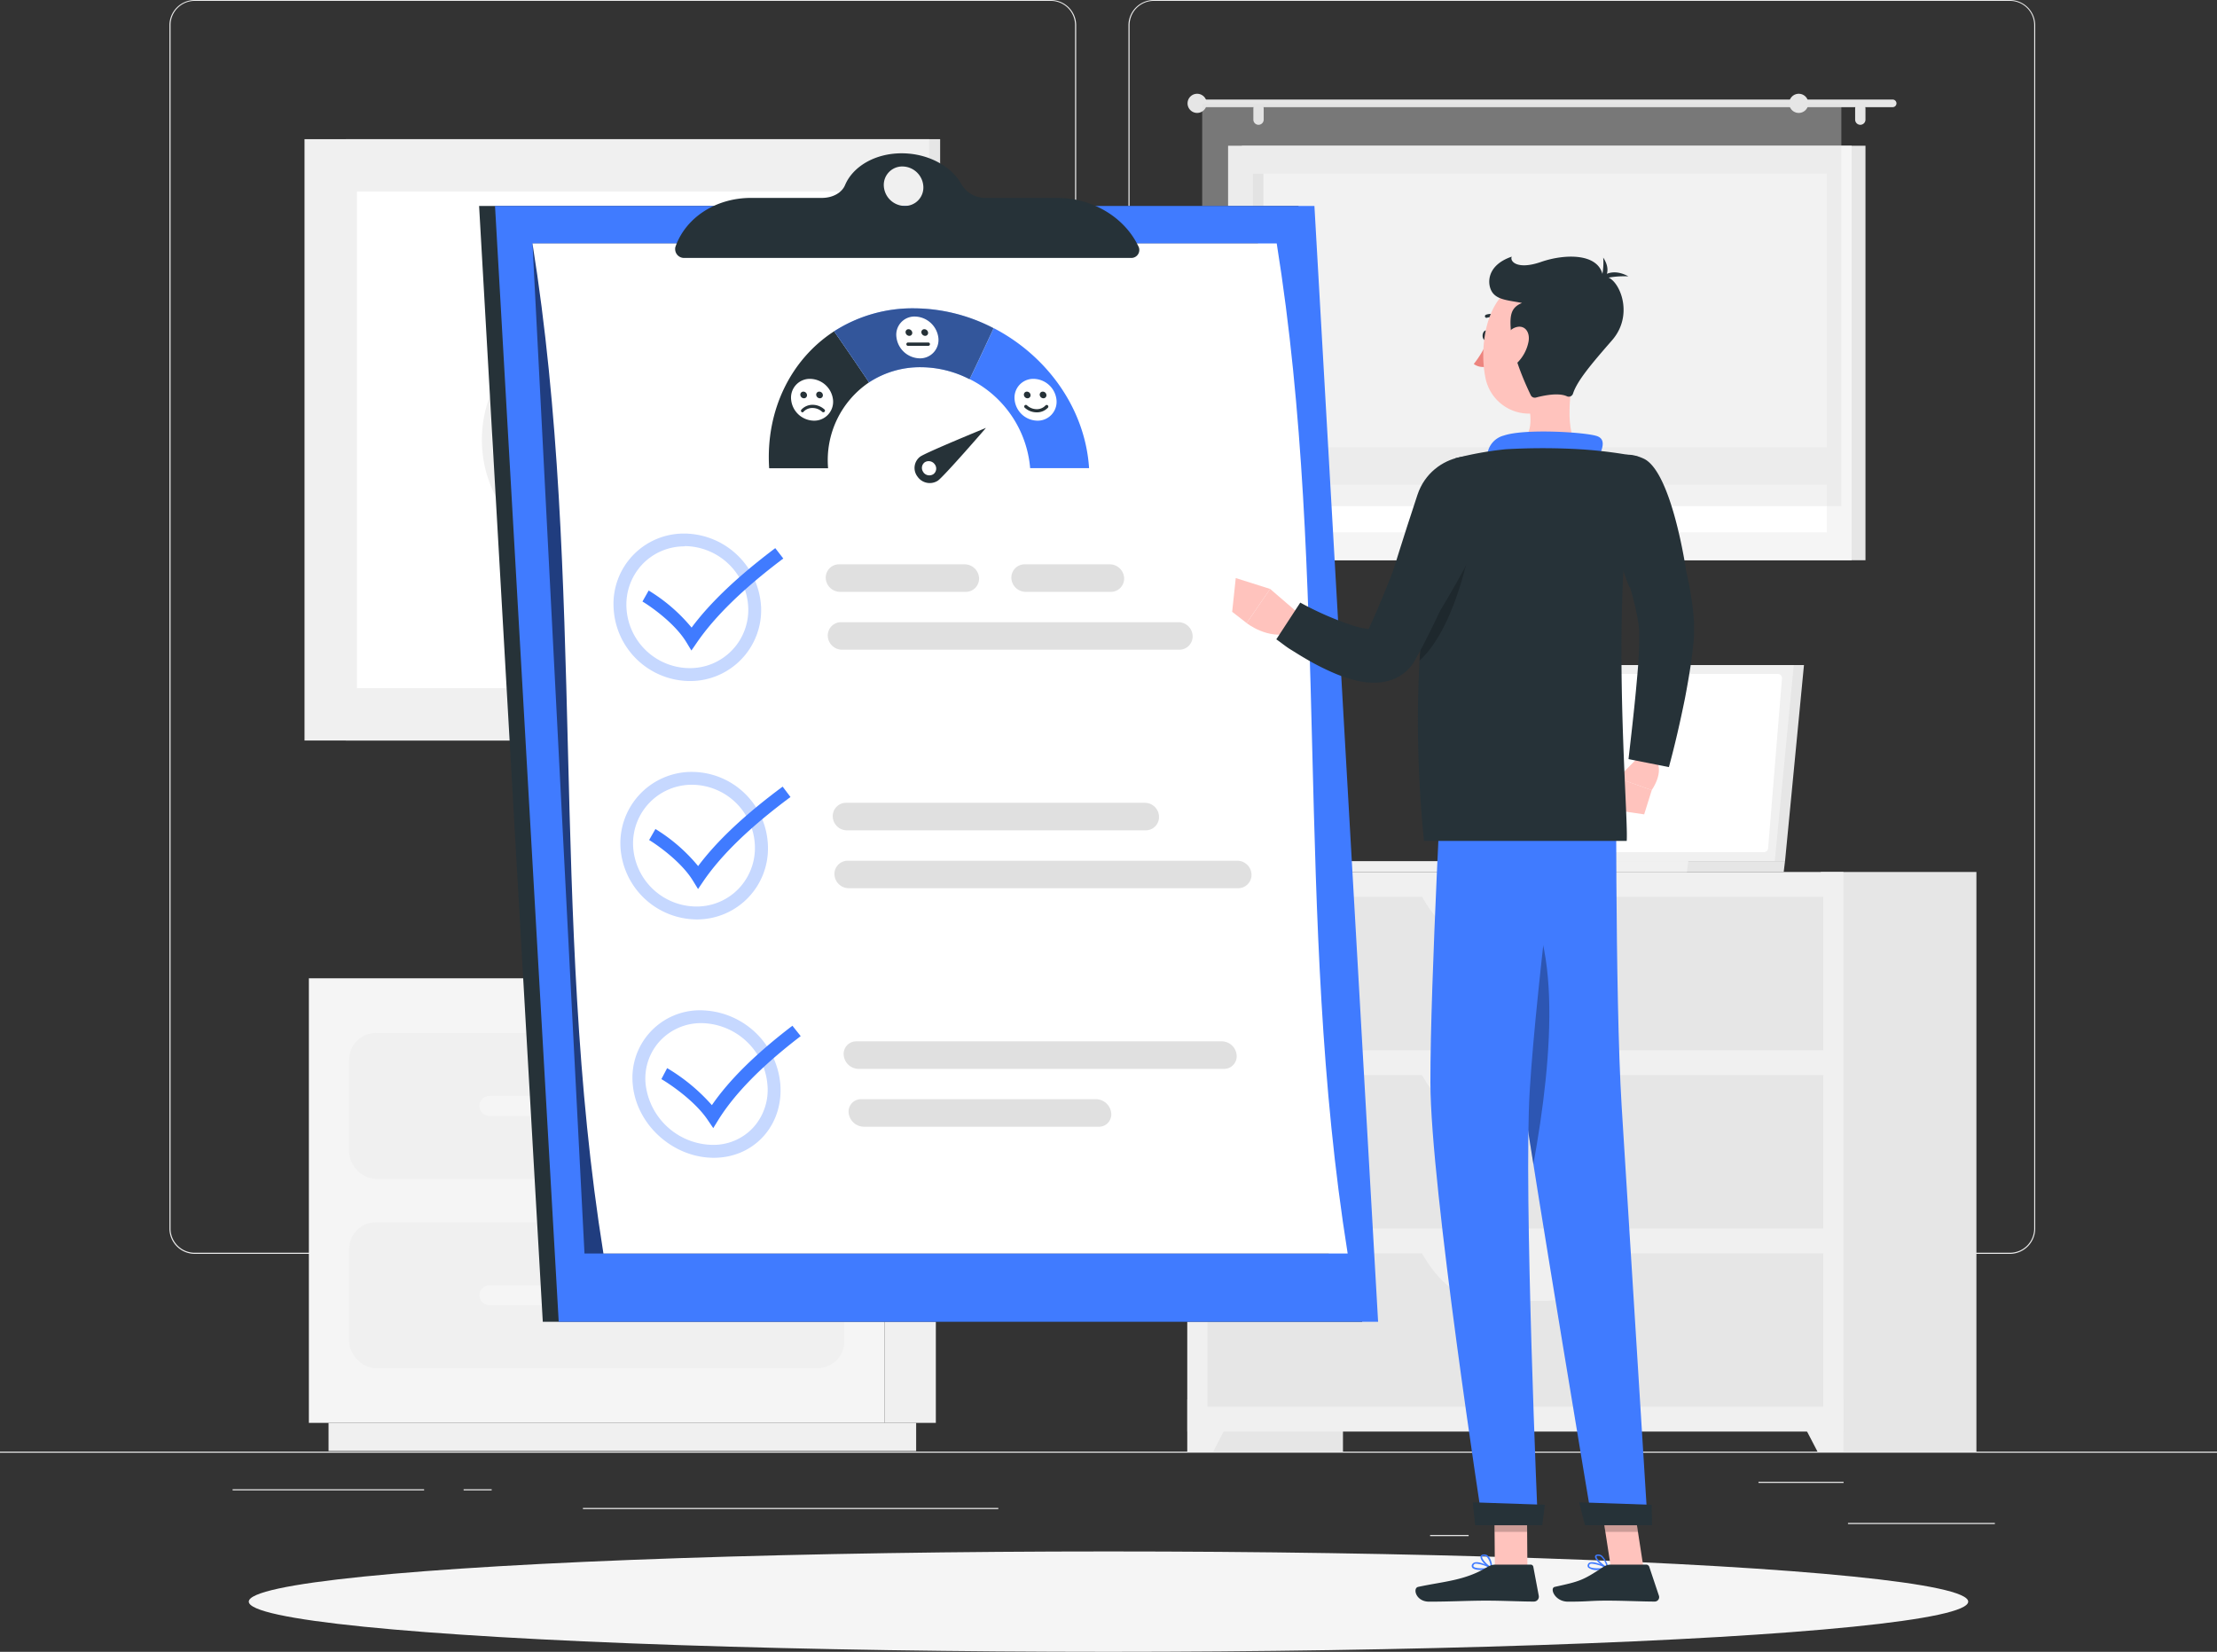 <svg xmlns="http://www.w3.org/2000/svg" width="595.243" height="443.528" viewBox="0 0 595.243 443.528">
  <rect x="0" y="0" width="595.243" height="443.528" fill="#333333" stroke="none"/>
  <g id="Customer_Survey-rafiki" data-name="Customer Survey-rafiki" transform="translate(0 -55)">
    <g id="freepik--background-complete--inject-1" transform="translate(0 55)">
      <rect id="Retângulo_4303" data-name="Retângulo 4303" width="595.243" height="0.298" transform="translate(0 389.765)" fill="#ebebeb"/>
      <rect id="Retângulo_4304" data-name="Retângulo 4304" width="39.429" height="0.298" transform="translate(496.171 408.92)" fill="#ebebeb"/>
      <rect id="Retângulo_4305" data-name="Retângulo 4305" width="10.345" height="0.298" transform="translate(383.968 412.158)" fill="#ebebeb"/>
      <rect id="Retângulo_4306" data-name="Retângulo 4306" width="22.845" height="0.298" transform="translate(472.135 397.873)" fill="#ebebeb"/>
      <rect id="Retângulo_4307" data-name="Retângulo 4307" width="51.417" height="0.298" transform="translate(62.453 399.873)" fill="#ebebeb"/>
      <rect id="Retângulo_4308" data-name="Retângulo 4308" width="7.536" height="0.298" transform="translate(124.477 399.873)" fill="#ebebeb"/>
      <rect id="Retângulo_4309" data-name="Retângulo 4309" width="111.525" height="0.298" transform="translate(156.513 404.896)" fill="#ebebeb"/>
      <path id="Caminho_3776" data-name="Caminho 3776" d="M274.867,391.67H45a6.8,6.8,0,0,1-6.786-6.8V61.738A6.8,6.8,0,0,1,45,55H274.867a6.8,6.8,0,0,1,6.8,6.8V384.872A6.8,6.8,0,0,1,274.867,391.67ZM45,55.238a6.5,6.5,0,0,0-6.488,6.5V384.872a6.5,6.5,0,0,0,6.488,6.5H274.867a6.512,6.512,0,0,0,6.5-6.5V61.738a6.512,6.512,0,0,0-6.5-6.5Z" transform="translate(7.278 -55)" fill="#ebebeb"/>
      <path id="Caminho_3777" data-name="Caminho 3777" d="M491.181,391.67H261.3a6.81,6.81,0,0,1-6.8-6.8V61.738A6.81,6.81,0,0,1,261.3,55H491.181a6.8,6.8,0,0,1,6.774,6.738V384.872A6.8,6.8,0,0,1,491.181,391.67ZM261.3,55.238a6.512,6.512,0,0,0-6.5,6.5V384.872a6.512,6.512,0,0,0,6.5,6.5H491.181a6.512,6.512,0,0,0,6.5-6.5V61.738a6.512,6.512,0,0,0-6.5-6.5Z" transform="translate(48.479 -55)" fill="#ebebeb"/>
      <rect id="Retângulo_4310" data-name="Retângulo 4310" width="41.786" height="155.632" transform="translate(360.575 389.765) rotate(180)" fill="#e6e6e6"/>
      <path id="Caminho_3778" data-name="Caminho 3778" d="M274.732,384.642H267.78V370.63h14.25Z" transform="translate(51.009 5.123)" fill="#f0f0f0"/>
      <rect id="Retângulo_4311" data-name="Retângulo 4311" width="41.786" height="155.632" transform="translate(530.648 389.765) rotate(180)" fill="#e6e6e6"/>
      <rect id="Retângulo_4312" data-name="Retângulo 4312" width="176.144" height="150.251" transform="translate(494.933 384.384) rotate(180)" fill="#f0f0f0"/>
      <rect id="Retângulo_4313" data-name="Retângulo 4313" width="165.347" height="41.203" transform="translate(489.54 281.991) rotate(180)" fill="#e6e6e6"/>
      <path id="Caminho_3779" data-name="Caminho 3779" d="M338.071,270.25H353.69c6.786,0,13.274-5.083,17.941-14.06h-51.5C324.8,265.19,331.285,270.25,338.071,270.25Z" transform="translate(60.98 -16.676)" fill="#f0f0f0"/>
      <path id="Caminho_3780" data-name="Caminho 3780" d="M411.068,384.642h6.953V370.63H403.77Z" transform="translate(76.913 5.123)" fill="#f0f0f0"/>
      <rect id="Retângulo_4314" data-name="Retângulo 4314" width="165.347" height="41.203" transform="translate(489.54 329.86) rotate(180)" fill="#e6e6e6"/>
      <path id="Caminho_3781" data-name="Caminho 3781" d="M338.071,310.47H353.69c6.786,0,13.274-5.083,17.941-14.06h-51.5C324.8,305.446,331.285,310.47,338.071,310.47Z" transform="translate(60.98 -9.015)" fill="#f0f0f0"/>
      <rect id="Retângulo_4315" data-name="Retângulo 4315" width="165.347" height="41.203" transform="translate(489.54 377.73) rotate(180)" fill="#e6e6e6"/>
      <path id="Caminho_3782" data-name="Caminho 3782" d="M338.071,350.68H353.69c6.786,0,13.274-5.083,17.941-14.06h-51.5C324.8,345.6,331.285,350.68,338.071,350.68Z" transform="translate(60.98 -1.355)" fill="#f0f0f0"/>
      <rect id="Retângulo_4316" data-name="Retângulo 4316" width="159.573" height="161.466" transform="translate(252.419 198.835) rotate(180)" fill="#e6e6e6"/>
      <rect id="Retângulo_4317" data-name="Retângulo 4317" width="167.716" height="161.466" transform="translate(249.478 198.835) rotate(180)" fill="#f0f0f0"/>
      <rect id="Retângulo_4318" data-name="Retângulo 4318" width="133.37" height="139.608" transform="translate(235.443 51.417) rotate(90)" fill="#fff"/>
      <path id="Caminho_3783" data-name="Caminho 3783" d="M143.966,113.063,118.347,138.73a33.107,33.107,0,0,0,0,46.762l25.619,25.631a1.345,1.345,0,0,0,1.9,0L171.5,185.492a33.107,33.107,0,0,0,0-46.762l-25.619-25.667a1.369,1.369,0,0,0-1.917,0Zm-23.714,70.477a30.4,30.4,0,0,1,0-42.941Zm49.346,0V140.646a30.405,30.405,0,0,1,0,42.941Z" transform="translate(20.702 -44.014)" fill="#f0f0f0"/>
      <path id="Caminho_3784" data-name="Caminho 3784" d="M421.929,205H332.773l-5.083,52.643h89.156Z" transform="translate(62.421 -26.427)" fill="#e6e6e6"/>
      <path id="Caminho_3785" data-name="Caminho 3785" d="M416.9,249.22l-.357,2.917H327.38l.369-2.917Z" transform="translate(62.362 -18.004)" fill="#e6e6e6"/>
      <path id="Caminho_3786" data-name="Caminho 3786" d="M419.631,205H330.475l-5.1,52.643h89.155Z" transform="translate(61.98 -26.427)" fill="#f0f0f0"/>
      <path id="Caminho_3787" data-name="Caminho 3787" d="M412.239,253.834l3.726-45.643a1.119,1.119,0,0,0-1.107-1.19H332.893a1.119,1.119,0,0,0-1.119,1.024L328,253.655a1.119,1.119,0,0,0,1.119,1.19h81.965A1.107,1.107,0,0,0,412.239,253.834Z" transform="translate(62.479 -26.046)" fill="#fff"/>
      <path id="Caminho_3788" data-name="Caminho 3788" d="M396.527,249.22l-.357,2.917H297.99l.357-2.917Z" transform="translate(56.763 -18.004)" fill="#f0f0f0"/>
      <rect id="Retângulo_4319" data-name="Retângulo 4319" width="167.418" height="111.299" transform="translate(500.862 150.43) rotate(180)" fill="#e6e6e6"/>
      <rect id="Retângulo_4320" data-name="Retângulo 4320" width="167.418" height="111.299" transform="translate(497.147 150.43) rotate(180)" fill="#f5f5f5"/>
      <rect id="Retângulo_4321" data-name="Retângulo 4321" width="96.287" height="154.061" transform="translate(490.469 46.643) rotate(90)" fill="#fff"/>
      <rect id="Retângulo_4322" data-name="Retângulo 4322" width="96.287" height="2.81" transform="translate(339.205 46.631) rotate(90)" fill="#e6e6e6"/>
      <rect id="Retângulo_4323" data-name="Retângulo 4323" width="161.894" height="10.072" transform="translate(494.385 130.156) rotate(180)" fill="#f5f5f5"/>
      <path id="Caminho_3789" data-name="Caminho 3789" d="M271.016,77.45H456.732a1.036,1.036,0,0,1,1.024,1.024h0a1.024,1.024,0,0,1-1.024,1.024H271.016a1.024,1.024,0,0,1-1.036-1.024h0A1.036,1.036,0,0,1,271.016,77.45Z" transform="translate(51.428 -50.724)" fill="#e6e6e6"/>
      <path id="Caminho_3790" data-name="Caminho 3790" d="M267.83,78.721a2.572,2.572,0,1,0,.757-1.822A2.572,2.572,0,0,0,267.83,78.721Z" transform="translate(51.018 -50.971)" fill="#e6e6e6"/>
      <path id="Caminho_3791" data-name="Caminho 3791" d="M419.771,84.068h0a1.393,1.393,0,0,0,1.393-1.369V79.723a1.393,1.393,0,0,0-1.393-1.393h0a1.381,1.381,0,0,0-1.381,1.393V82.7a1.393,1.393,0,0,0,1.381,1.369Z" transform="translate(79.698 -50.556)" fill="#e6e6e6"/>
      <path id="Caminho_3792" data-name="Caminho 3792" d="M284.1,84.068h0a1.4,1.4,0,0,0,1.345-1.369V79.723a1.393,1.393,0,0,0-1.393-1.393h0a1.381,1.381,0,0,0-1.381,1.393V82.7a1.393,1.393,0,0,0,1.429,1.369Z" transform="translate(53.845 -50.556)" fill="#e6e6e6"/>
      <rect id="Retângulo_4324" data-name="Retângulo 4324" width="171.609" height="108.132" transform="translate(494.385 135.882) rotate(180)" fill="#e0e0e0" opacity="0.4"/>
      <path id="Caminho_3793" data-name="Caminho 3793" d="M403.51,78.721a2.571,2.571,0,1,0,2.572-2.571A2.571,2.571,0,0,0,403.51,78.721Z" transform="translate(76.863 -50.971)" fill="#e6e6e6"/>
      <rect id="Retângulo_4325" data-name="Retângulo 4325" width="13.762" height="119.37" transform="translate(251.264 382.051) rotate(180)" fill="#f0f0f0"/>
      <rect id="Retângulo_4326" data-name="Retângulo 4326" width="157.763" height="7.56" transform="translate(245.978 389.611) rotate(180)" fill="#f0f0f0"/>
      <rect id="Retângulo_4327" data-name="Retângulo 4327" width="154.573" height="119.37" transform="translate(82.929 262.681)" fill="#f5f5f5"/>
      <rect id="Retângulo_4328" data-name="Retângulo 4328" width="132.93" height="39.143" rx="7.12" transform="translate(93.751 277.371)" fill="#f0f0f0"/>
      <rect id="Retângulo_4329" data-name="Retângulo 4329" width="132.93" height="39.143" rx="7.12" transform="translate(93.751 328.205)" fill="#f0f0f0"/>
      <path id="Caminho_3794" data-name="Caminho 3794" d="M110.82,307.549h57.6a2.691,2.691,0,0,0,2.691-2.678h0a2.7,2.7,0,0,0-2.691-2.691h-57.6a2.7,2.7,0,0,0-2.691,2.69h0A2.691,2.691,0,0,0,110.82,307.549Z" transform="translate(20.597 -7.916)" fill="#f5f5f5"/>
      <path id="Caminho_3795" data-name="Caminho 3795" d="M110.82,350.249h57.6a2.691,2.691,0,0,0,2.691-2.679h0a2.7,2.7,0,0,0-2.691-2.691h-57.6a2.7,2.7,0,0,0-2.691,2.69h0A2.691,2.691,0,0,0,110.82,350.249Z" transform="translate(20.597 0.218)" fill="#f5f5f5"/>
    </g>
    <g id="freepik--Shadow--inject-1" transform="translate(66.798 471.575)">
      <ellipse id="freepik--path--inject-1" cx="230.823" cy="13.476" rx="230.823" ry="13.476" fill="#f5f5f5"/>
    </g>
    <g id="freepik--Survey--inject-1" transform="translate(128.632 96.167)">
      <path id="Caminho_3796" data-name="Caminho 3796" d="M328.052,101.45h-220l17.1,299.61h219.99Z" transform="translate(-108.05 -87.319)" fill="#263238"/>
      <path id="Caminho_3797" data-name="Caminho 3797" d="M331.642,101.45h-220l17.1,299.61h220Z" transform="translate(-107.366 -87.319)" fill="#407bff"/>
      <path id="Caminho_3798" data-name="Caminho 3798" d="M314.877,109.91H120.09l13.964,271.2H333.9Z" transform="translate(-105.757 -85.707)" opacity="0.5"/>
      <path id="Caminho_3799" data-name="Caminho 3799" d="M120.09,109.91c14.476,90.406,4.548,180.811,19.048,271.2H338.961c-14.476-90.394-4.548-180.8-19.048-271.2Z" transform="translate(-105.757 -85.707)" fill="#fff"/>
      <g id="Grupo_2274" data-name="Grupo 2274" transform="translate(36.085 102.096)" opacity="0.3">
        <path id="Caminho_3800" data-name="Caminho 3800" d="M157.467,178.709a17.226,17.226,0,0,1,17.072,16.464,15.643,15.643,0,0,1-15.786,16.3,17.072,17.072,0,0,1-16.917-16.393,15.75,15.75,0,0,1,4.321-11.536,15.536,15.536,0,0,1,11.31-4.762m-.119-3.44a18.869,18.869,0,0,0-18.964,19.8,20.607,20.607,0,0,0,20.417,19.8,19.048,19.048,0,0,0,19.191-19.8A20.8,20.8,0,0,0,157.348,175.34Z" transform="translate(-138.361 -175.34)" fill="#407bff"/>
      </g>
      <path id="Caminho_3801" data-name="Caminho 3801" d="M257.856,302.92h-63.1a3.322,3.322,0,0,0-3.357,3.691h0a4.179,4.179,0,0,0,4.06,3.7h63.1a3.3,3.3,0,0,0,3.333-3.7h0A4.155,4.155,0,0,0,257.856,302.92Z" transform="translate(-92.176 -48.942)" fill="#e0e0e0"/>
      <path id="Caminho_3802" data-name="Caminho 3802" d="M291.819,289.87H193.7a3.369,3.369,0,0,0-3.417,3.69h0a4.048,4.048,0,0,0,3.976,3.7h98.072a3.369,3.369,0,0,0,3.453-3.667h0A4.036,4.036,0,0,0,291.819,289.87Z" transform="translate(-92.389 -51.428)" fill="#e0e0e0"/>
      <g id="Grupo_2275" data-name="Grupo 2275" transform="translate(37.93 166.096)" opacity="0.3">
        <path id="Caminho_3803" data-name="Caminho 3803" d="M159.184,232.552a16.977,16.977,0,0,1,16.845,16.393,15.786,15.786,0,0,1-4.393,11.536,15.6,15.6,0,0,1-11.357,4.762,17.083,17.083,0,0,1-16.953-16.393,15.762,15.762,0,0,1,15.857-16.3m0-3.452h0a19.155,19.155,0,0,0-19.262,19.8,20.631,20.631,0,0,0,20.5,19.81,19.048,19.048,0,0,0,19.107-19.81A20.488,20.488,0,0,0,159.184,229.1Z" transform="translate(-139.911 -229.1)" fill="#407bff"/>
      </g>
      <path id="Caminho_3804" data-name="Caminho 3804" d="M223.814,189.673h-33.75a3.869,3.869,0,0,1-3.833-3.7h0a3.571,3.571,0,0,1,3.571-3.691H223.54a3.893,3.893,0,0,1,3.857,3.691h0a3.571,3.571,0,0,1-3.583,3.7Z" transform="translate(-93.158 -71.922)" fill="#e0e0e0"/>
      <path id="Caminho_3805" data-name="Caminho 3805" d="M254.793,189.673H231.936a3.881,3.881,0,0,1-3.845-3.7h0a3.572,3.572,0,0,1,3.571-3.691h22.869a3.881,3.881,0,0,1,3.845,3.691h0a3.571,3.571,0,0,1-3.583,3.7Z" transform="translate(-85.184 -71.922)" fill="#e0e0e0"/>
      <path id="Caminho_3806" data-name="Caminho 3806" d="M281.108,202.723h-90.6a3.845,3.845,0,0,1-3.822-3.7h0a3.572,3.572,0,0,1,3.571-3.691h90.584a3.833,3.833,0,0,1,3.81,3.691h0a3.572,3.572,0,0,1-3.548,3.7Z" transform="translate(-93.07 -69.436)" fill="#e0e0e0"/>
      <g id="Grupo_2276" data-name="Grupo 2276" transform="translate(41.17 230.106)" opacity="0.3">
        <path id="Caminho_3807" data-name="Caminho 3807" d="M161.249,286.311a18.048,18.048,0,0,1,17.619,16.4,15.06,15.06,0,0,1-3.7,11.524A14.536,14.536,0,0,1,164.142,319a18.381,18.381,0,0,1-17.976-16.393,14.857,14.857,0,0,1,3.881-11.536,15.071,15.071,0,0,1,11.2-4.762m-.167-3.441a18.1,18.1,0,0,0-18.369,19.8c.917,10.929,10.833,19.8,21.762,19.8s18.762-8.869,17.857-19.8a21.714,21.714,0,0,0-21.238-19.8Z" transform="translate(-142.632 -282.867)" fill="#407bff"/>
      </g>
      <path id="Caminho_3808" data-name="Caminho 3808" d="M296.3,249.13H191.762a3.572,3.572,0,0,0-3.571,3.691h0a3.857,3.857,0,0,0,3.821,3.691H296.6a3.572,3.572,0,0,0,3.571-3.691h0a3.833,3.833,0,0,0-3.869-3.69Z" transform="translate(-92.785 -59.188)" fill="#e0e0e0"/>
      <path id="Caminho_3809" data-name="Caminho 3809" d="M271.6,236.07H191.382a3.572,3.572,0,0,0-3.571,3.7h0a3.822,3.822,0,0,0,3.8,3.691h80.227a3.571,3.571,0,0,0,3.572-3.691h0A3.81,3.81,0,0,0,271.6,236.07Z" transform="translate(-92.857 -61.676)" fill="#e0e0e0"/>
      <path id="Caminho_3810" data-name="Caminho 3810" d="M158.033,206.118l-1.4-2.31c-3.083-5.036-9.524-9.524-11.738-10.845l1.667-2.952a45.523,45.523,0,0,1,11.524,9.952c5.06-6.8,12.452-13.786,22.464-21.334l2.155,2.786c-10.714,8.06-18.31,15.476-23.179,22.536C159.033,204.678,158.533,205.4,158.033,206.118Z" transform="translate(-101.032 -72.617)" fill="#407bff"/>
      <path id="Caminho_3811" data-name="Caminho 3811" d="M159.531,259.92c-.464-.774-.941-1.548-1.417-2.31-3.1-5.036-9.524-9.524-11.714-10.857l1.69-2.952a45.644,45.644,0,0,1,11.464,9.952c5.071-6.786,12.524-13.786,22.691-21.333l2.107,2.786c-10.857,8.06-18.5,15.476-23.345,22.536Z" transform="translate(-100.745 -62.371)" fill="#407bff"/>
      <path id="Caminho_3812" data-name="Caminho 3812" d="M163.089,313.838l-1.571-2.31c-3.429-5.036-10.072-9.524-12.357-10.845l1.548-2.952a50.06,50.06,0,0,1,12.012,9.941c4.667-6.786,11.762-13.786,21.619-21.322l2.226,2.786c-10.524,8.06-17.75,15.476-22.143,22.536Z" transform="translate(-100.219 -52.098)" fill="#407bff"/>
      <path id="Caminho_3813" data-name="Caminho 3813" d="M225.131,129q-3.143,6.857-6.441,13.7a29.465,29.465,0,0,1,16.238,23.9H250.75C249.7,150.429,239.3,136.345,225.131,129Z" transform="translate(-86.975 -82.071)" fill="#407bff"/>
      <path id="Caminho_3814" data-name="Caminho 3814" d="M173.486,166.494h15.821a25.2,25.2,0,0,1,11-23.06q-4.619-6.857-9.381-13.714C179.379,137.2,172.474,150.9,173.486,166.494Z" transform="translate(-95.604 -81.934)" fill="#263238"/>
      <path id="Caminho_3815" data-name="Caminho 3815" d="M209.549,124.54a38.976,38.976,0,0,0-21.429,6.167q4.762,6.857,9.381,13.714a25,25,0,0,1,13.881-4.071,28.868,28.868,0,0,1,13.1,3.226q3.286-6.857,6.44-13.7A46.667,46.667,0,0,0,209.549,124.54Z" transform="translate(-92.798 -82.921)" fill="#407bff"/>
      <path id="Caminho_3816" data-name="Caminho 3816" d="M209.549,124.54a38.976,38.976,0,0,0-21.429,6.167q4.762,6.857,9.381,13.714a25,25,0,0,1,13.881-4.071,28.868,28.868,0,0,1,13.1,3.226q3.286-6.857,6.44-13.7A46.667,46.667,0,0,0,209.549,124.54Z" transform="translate(-92.798 -82.921)" fill="#263238" opacity="0.5"/>
      <path id="Caminho_3817" data-name="Caminho 3817" d="M225.428,151.51s-15.976,6.536-17.667,7.726a3.8,3.8,0,0,0-.679,5.393,3.988,3.988,0,0,0,5.452,1.036C214.285,164.4,225.452,151.51,225.428,151.51Zm-16.786,11.9a1.869,1.869,0,0,1,.333-2.655,1.988,1.988,0,0,1,2.69.512,1.869,1.869,0,0,1-.333,2.655,1.988,1.988,0,0,1-2.691-.464Z" transform="translate(-89.343 -77.783)" fill="#263238"/>
      <path id="Caminho_3818" data-name="Caminho 3818" d="M240.073,146.057a5.071,5.071,0,0,1-5.143,5.619,6.25,6.25,0,0,1-6.1-5.619,5.036,5.036,0,0,1,5.1-5.607,6.286,6.286,0,0,1,6.143,5.607Z" transform="translate(-85.048 -79.89)" fill="#fff"/>
      <path id="Caminho_3819" data-name="Caminho 3819" d="M232.707,144.223a.81.81,0,0,1-.81.893.988.988,0,0,1-.976-.893.8.8,0,0,1,.81-.893A.988.988,0,0,1,232.707,144.223Z" transform="translate(-84.646 -79.341)" fill="#263238"/>
      <path id="Caminho_3820" data-name="Caminho 3820" d="M236.289,144.223a.81.81,0,0,1-.821.893,1.012,1.012,0,0,1-.976-.893.8.8,0,0,1,.821-.893A.988.988,0,0,1,236.289,144.223Z" transform="translate(-83.966 -79.341)" fill="#263238"/>
      <path id="Caminho_3821" data-name="Caminho 3821" d="M234.3,148.32h0a4.762,4.762,0,0,1-3.179-1.25.44.44,0,0,1,0-.619.428.428,0,0,1,.619,0,3.87,3.87,0,0,0,2.583,1.024h0a3.167,3.167,0,0,0,2.381-1,.442.442,0,0,1,.643.607A4.024,4.024,0,0,1,234.3,148.32Z" transform="translate(-84.631 -78.772)" fill="#263238"/>
      <path id="Caminho_3822" data-name="Caminho 3822" d="M213.427,132a4.941,4.941,0,0,1-5,5.619A6.441,6.441,0,0,1,202.189,132a4.881,4.881,0,0,1,4.952-5.607A6.5,6.5,0,0,1,213.427,132Z" transform="translate(-90.128 -82.568)" fill="#fff"/>
      <path id="Caminho_3823" data-name="Caminho 3823" d="M206.027,130.143a.786.786,0,0,1-.786.893,1.036,1.036,0,0,1-1-.893.774.774,0,0,1,.786-.893A1.024,1.024,0,0,1,206.027,130.143Z" transform="translate(-89.729 -82.023)" fill="#263238"/>
      <path id="Caminho_3824" data-name="Caminho 3824" d="M209.6,130.143a.786.786,0,0,1-.8.893,1.048,1.048,0,0,1-1-.893.786.786,0,0,1,.8-.893A1.036,1.036,0,0,1,209.6,130.143Z" transform="translate(-89.05 -82.023)" fill="#263238"/>
      <path id="Caminho_3825" data-name="Caminho 3825" d="M210.362,133.143h-5.571a.452.452,0,0,1,0-.893h5.571a.452.452,0,0,1,0,.893Z" transform="translate(-89.694 -81.452)" fill="#263238"/>
      <path id="Caminho_3826" data-name="Caminho 3826" d="M189.673,146.057a5.072,5.072,0,0,1-5.143,5.619,6.25,6.25,0,0,1-6.1-5.619,5.036,5.036,0,0,1,5.1-5.607A6.3,6.3,0,0,1,189.673,146.057Z" transform="translate(-94.649 -79.89)" fill="#fff"/>
      <path id="Caminho_3827" data-name="Caminho 3827" d="M182.287,144.223a.809.809,0,0,1-.809.893.988.988,0,0,1-.976-.893.8.8,0,0,1,.809-.893A.988.988,0,0,1,182.287,144.223Z" transform="translate(-94.25 -79.341)" fill="#263238"/>
      <path id="Caminho_3828" data-name="Caminho 3828" d="M185.867,144.223a.8.8,0,0,1-.81.893,1.012,1.012,0,0,1-.976-.893.8.8,0,0,1,.81-.893.976.976,0,0,1,.976.893Z" transform="translate(-93.568 -79.341)" fill="#263238"/>
      <path id="Caminho_3829" data-name="Caminho 3829" d="M181.068,148.324a.416.416,0,0,1-.3-.119.44.44,0,0,1,0-.619,4.083,4.083,0,0,1,3.012-1.286,4.762,4.762,0,0,1,3.179,1.262.429.429,0,0,1,0,.619.464.464,0,0,1-.631,0,3.81,3.81,0,0,0-2.6-1.024,3.19,3.19,0,0,0-2.381.988A.465.465,0,0,1,181.068,148.324Z" transform="translate(-94.222 -78.776)" fill="#263238"/>
      <path id="Caminho_3830" data-name="Caminho 3830" d="M276.641,114.556c-3.714-7.822-12.381-13-21.726-13H235.867A7.429,7.429,0,0,1,229.26,98.1c-2.655-4.976-8.988-8.524-16.179-8.524s-13.1,3.571-15.191,8.524c-.869,2.1-3.357,3.452-6.214,3.452H172.629c-9.345,0-17.429,5.179-20.238,13a1.929,1.929,0,0,0-.119.857,2.381,2.381,0,0,0,2.381,2.262h120.1a2.131,2.131,0,0,0,1.893-3.119Zm-62.786-10.845a5.691,5.691,0,0,1-5.56-5.3,4.952,4.952,0,0,1,5-5.3,5.679,5.679,0,0,1,5.607,5.3,4.952,4.952,0,0,1-5.048,5.3Z" transform="translate(-99.628 -89.58)" fill="#263238"/>
    </g>
    <g id="freepik--Character--inject-1" transform="translate(330.824 123.905)">
      <path id="Caminho_3831" data-name="Caminho 3831" d="M360.872,409.447a3.81,3.81,0,0,1-2.643-.655.821.821,0,0,1-.084-.9.882.882,0,0,1,.607-.488c1.4-.393,4.655,1.345,4.762,1.428a.2.2,0,0,1,.119.214.179.179,0,0,1-.143.167A15.383,15.383,0,0,1,360.872,409.447Zm-1.572-1.691a1.316,1.316,0,0,0-.393,0,.536.536,0,0,0-.381.286.573.573,0,0,0,0,.464c.476.56,2.691.572,4.286.345A10.3,10.3,0,0,0,359.3,407.756Z" transform="translate(-262.621 -56.789)" fill="#407bff"/>
      <path id="Caminho_3832" data-name="Caminho 3832" d="M363.173,409.542h-.083c-1.107-.476-3.417-2.381-3.369-3.357,0-.238.143-.524.714-.583a1.691,1.691,0,0,1,1.19.357,6.728,6.728,0,0,1,1.738,3.369.214.214,0,0,1,0,.19A.2.2,0,0,1,363.173,409.542Zm-2.536-3.572h-.119c-.369,0-.381.179-.381.226,0,.6,1.56,2.083,2.714,2.726a5.548,5.548,0,0,0-1.464-2.691,1.189,1.189,0,0,0-.75-.238Z" transform="translate(-262.303 -57.122)" fill="#407bff"/>
      <path id="Caminho_3833" data-name="Caminho 3833" d="M372.581,411.982h-8.75L360.7,391.72h8.75Z" transform="translate(-262.116 -59.765)" fill="#ffc3bd"/>
      <path id="Caminho_3834" data-name="Caminho 3834" d="M365.776,407.89H375.3a.881.881,0,0,1,.81.6l2.6,7.774a1.19,1.19,0,0,1-1.083,1.548c-3.452,0-8.452-.25-12.786-.25-5.059,0-4.607.274-10.548.274-3.571,0-4.988-3.631-3.571-3.964,6.679-1.488,7.452-1.655,12.952-5.3A3.678,3.678,0,0,1,365.776,407.89Z" transform="translate(-264.121 -56.685)" fill="#263238"/>
      <path id="Caminho_3835" data-name="Caminho 3835" d="M360.7,391.73l1.619,10.441h8.75L369.45,391.73Z" transform="translate(-262.116 -59.763)" opacity="0.2"/>
      <path id="Caminho_3836" data-name="Caminho 3836" d="M370.792,225.45l-5.952,6.012,9.119,3.226s3.571-4.9,1.059-8.262Z" transform="translate(-261.327 -91.437)" fill="#ffc3bd"/>
      <path id="Caminho_3837" data-name="Caminho 3837" d="M363.16,238.9l9.107,1.333,2.036-6.512-9.119-3.226Z" transform="translate(-261.647 -90.475)" fill="#ffc3bd"/>
      <path id="Caminho_3838" data-name="Caminho 3838" d="M375.573,163.27c.774,1.667,1.393,3.083,2.012,4.631s1.19,3.036,1.786,4.56c1.131,3.06,2.143,6.179,3.083,9.333a98.556,98.556,0,0,1,2.381,9.7l.452,2.5.369,2.548c.131.845.214,1.726.286,2.6s.19,1.655.19,2.75v2.917l-.071,1.345-.131,1.274c-.155,1.714-.381,3.321-.6,4.952-.476,3.214-1.024,6.357-1.631,9.524-1.262,6.226-2.643,12.31-4.31,18.441L368.549,238.2c.69-6.048,1.4-12.191,1.976-18.238.274-3.024.571-6.036.738-8.988.071-1.452.155-2.929.155-4.321v-2.976l-.083-.786a17.82,17.82,0,0,0-.262-1.869c-.107-.667-.2-1.333-.357-2.012l-.44-2.036-.512-2.048c-.738-2.738-1.571-5.488-2.524-8.238s-2.012-5.488-3.131-8.2c-.548-1.369-1.119-2.726-1.714-4.06s-1.19-2.726-1.774-3.881Z" transform="translate(-262.131 -103.281)" fill="#263238"/>
      <path id="Caminho_3839" data-name="Caminho 3839" d="M338.65,221.87s1.452,66.953,5.381,93.62c4.1,27.738,19.048,117.013,19.048,117.013h14.81s-5.31-84.965-7-112.263c-1.845-29.762-1.44-98.37-1.44-98.37Z" transform="translate(-266.316 -92.119)" fill="#407bff"/>
      <path id="Caminho_3840" data-name="Caminho 3840" d="M356.18,393.84c-.072,0,1.524,6.155,1.524,6.155h18.024l-.131-5.488Z" transform="translate(-262.977 -59.361)" fill="#263238"/>
      <ellipse id="Elipse_145" data-name="Elipse 145" cx="1.345" cy="0.881" rx="1.345" ry="0.881" transform="matrix(0.061, -0.998, 0.998, 0.061, 67.156, 22.45)" fill="#263238"/>
      <path id="Caminho_3841" data-name="Caminho 3841" d="M336.142,131.78a27.62,27.62,0,0,1-3.762,6.333,4.191,4.191,0,0,0,3.512.667Z" transform="translate(-267.51 -109.28)" fill="#ed847e"/>
      <path id="Caminho_3842" data-name="Caminho 3842" d="M338.8,127.466a.512.512,0,0,1-.262-.071,3.357,3.357,0,0,0-3.059-.571.429.429,0,0,1-.56-.25.44.44,0,0,1,.274-.56,4.226,4.226,0,0,1,3.881.667.441.441,0,0,1,.083.607A.453.453,0,0,1,338.8,127.466Z" transform="translate(-267.03 -110.418)" fill="#263238"/>
      <path id="Caminho_3843" data-name="Caminho 3843" d="M358.6,137.52c-1.476,6.4-3.143,18.131,1.191,22.393,0,0-1.976,6.488-13.869,6.488-13.1,0-6.012-6.488-6.012-6.488,7.143-1.7,7.2-6.988,6.131-11.964Z" transform="translate(-266.441 -108.186)" fill="#ffc3bd"/>
      <path id="Caminho_3844" data-name="Caminho 3844" d="M364.888,160.093c1.286-2.607,2.7-5.607,0-6.536-2.953-1.036-19.274-2.083-25-.155a5.952,5.952,0,0,0-4.3,7.238Z" transform="translate(-266.934 -105.366)" fill="#407bff"/>
      <path id="Caminho_3845" data-name="Caminho 3845" d="M372.445,158.608c7.536,3.476,11.369,29.834,11.369,29.834L368.636,193.2a154.161,154.161,0,0,1-6.583-21.429C359.719,160.775,364.731,155.06,372.445,158.608Z" transform="translate(-261.968 -104.369)" fill="#263238"/>
      <path id="Caminho_3846" data-name="Caminho 3846" d="M294.458,193.854l-7-6.024L281.16,197s5.655,4.536,11.9,2.679Z" transform="translate(-277.267 -98.603)" fill="#ffc3bd"/>
      <path id="Caminho_3847" data-name="Caminho 3847" d="M278.854,185.38l-.964,9.06,3.893,3.024,6.3-9.167Z" transform="translate(-277.89 -99.07)" fill="#ffc3bd"/>
      <path id="Caminho_3848" data-name="Caminho 3848" d="M360.866,131.47c-.881,9.1-.941,14.452-5.7,19.119a11.9,11.9,0,0,1-20.072-6.226c-1.667-8.167,0-21.667,9.083-25.286a12.012,12.012,0,0,1,16.691,12.393Z" transform="translate(-267.103 -111.887)" fill="#ffc3bd"/>
      <path id="Caminho_3849" data-name="Caminho 3849" d="M341.977,135.38c-.8-6.286-.667-8.667,2.69-10.06-3.488-.69-6.512-.786-7.952-2.821s-1.786-7.238,5.214-9.619c-.643,1.191,1.393,3.667,7.833,1.429s15.821-2.476,16.667,4.071c3.4-1.19,9.107,9.321,2.381,17-5.607,6.429-9.345,10.869-10.453,14.286a1.19,1.19,0,0,1-1.631.714c-2.322-1.083-6.476-.155-8.334.345a1.191,1.191,0,0,1-1.357-.607C345.834,147.642,342.584,140.571,341.977,135.38Z" transform="translate(-266.845 -112.88)" fill="#263238"/>
      <path id="Caminho_3850" data-name="Caminho 3850" d="M360.48,118.5s2.762-3.893,8.06-1a24,24,0,0,0-8.06,1Z" transform="translate(-262.158 -112.203)" fill="#263238"/>
      <path id="Caminho_3851" data-name="Caminho 3851" d="M360.86,119.969s3.845-2.381.845-6.869A17.3,17.3,0,0,1,360.86,119.969Z" transform="translate(-262.085 -112.838)" fill="#263238"/>
      <path id="Caminho_3852" data-name="Caminho 3852" d="M345.918,132.631a10.892,10.892,0,0,1-3.19,5.893c-2.2,2.083-4.107.607-4.167-2.071-.059-2.381,1.012-6.4,3.571-7.476S346.37,129.941,345.918,132.631Z" transform="translate(-266.334 -109.869)" fill="#ffc3bd"/>
      <path id="Caminho_3853" data-name="Caminho 3853" d="M339.68,253.12c.857,19.976,2.2,43.167,4.155,56.417.75,5.047,1.845,12.119,3.155,20.321C352.252,301.144,355.394,264.144,339.68,253.12Z" transform="translate(-266.12 -86.166)" opacity="0.3"/>
      <path id="Caminho_3854" data-name="Caminho 3854" d="M334.6,409.447c-1.119,0-2.2-.155-2.548-.655a.81.81,0,0,1,0-.9,1.191,1.191,0,0,1,.679-.488c1.464-.393,4.464,1.345,4.6,1.429a.178.178,0,0,1,.083.214.213.213,0,0,1-.166.167A15.994,15.994,0,0,1,334.6,409.447Zm-1.321-1.691a1.412,1.412,0,0,0-.4,0,.632.632,0,0,0-.417.286c-.155.262-.107.393-.06.464.393.559,2.6.571,4.238.345a9.056,9.056,0,0,0-3.357-1.1Z" transform="translate(-267.599 -56.789)" fill="#407bff"/>
      <path id="Caminho_3855" data-name="Caminho 3855" d="M336.875,409.543h-.084c-1.035-.476-3.071-2.381-2.869-3.357,0-.238.214-.524.786-.583a1.536,1.536,0,0,1,1.191.357c1.083.917,1.19,3.274,1.19,3.369a.25.25,0,0,1-.1.19.226.226,0,0,1-.119.024Zm-2.012-3.571h-.119c-.381,0-.4.178-.417.226-.119.6,1.25,2.083,2.31,2.726a4.763,4.763,0,0,0-1.06-2.691,1.1,1.1,0,0,0-.714-.238Z" transform="translate(-267.219 -57.123)" fill="#407bff"/>
      <path id="Caminho_3856" data-name="Caminho 3856" d="M345.9,411.982h-8.738L337,391.72h8.75Z" transform="translate(-266.63 -59.765)" fill="#ffc3bd"/>
      <path id="Caminho_3857" data-name="Caminho 3857" d="M340.634,407.89h9.524a.715.715,0,0,1,.714.6l1.464,7.774a1.322,1.322,0,0,1-1.322,1.548c-3.441,0-8.417-.25-12.738-.25-5.072,0-9.452.274-15.393.274-3.571,0-4.452-3.631-2.94-3.964,6.893-1.488,12.488-1.655,18.524-5.3a4.251,4.251,0,0,1,2.167-.679Z" transform="translate(-270.014 -56.684)" fill="#263238"/>
      <path id="Caminho_3858" data-name="Caminho 3858" d="M337.01,391.73l.071,10.441h8.75l-.071-10.441Z" transform="translate(-266.628 -59.763)" opacity="0.2"/>
      <path id="Caminho_3859" data-name="Caminho 3859" d="M326.1,221.87s-3.571,65.393-3.5,92.06c0,27.738,14.048,118.573,14.048,118.573h14.81s-3.857-89.215-2.191-116.43c1.774-29.762,10.369-94.18,10.369-94.18Z" transform="translate(-269.374 -92.119)" fill="#407bff"/>
      <path id="Caminho_3860" data-name="Caminho 3860" d="M332.181,393.84c-.071,0,.607,6.155.607,6.155h18.024l.69-5.488Z" transform="translate(-267.549 -59.361)" fill="#263238"/>
      <path id="Caminho_3861" data-name="Caminho 3861" d="M329.829,158.8s-14.9,37.655-8.417,102.739h54.429c.571-7.143-5.119-69.358,3-103.191a120.693,120.693,0,0,0-15.6-1.976,172.972,172.972,0,0,0-19.881,0A89.092,89.092,0,0,0,329.829,158.8Z" transform="translate(-269.911 -104.649)" fill="#263238"/>
      <path id="Caminho_3862" data-name="Caminho 3862" d="M322.055,189.189c-.81,5.952-1.476,12.75-1.9,20.238,10.572-9.714,14.191-33.917,14.191-33.917Z" transform="translate(-269.84 -100.95)" opacity="0.2"/>
      <path id="Caminho_3863" data-name="Caminho 3863" d="M341.517,174.325c-2.143,5.571-4.31,10.941-6.69,16.333s-4.845,10.714-7.619,16.048l-1.083,1.988-.548,1c-.226.4-.2.429-.822,1.464a11.643,11.643,0,0,1-4.3,4,12.81,12.81,0,0,1-4.655,1.4,19.6,19.6,0,0,1-6.667-.536,36.914,36.914,0,0,1-5.048-1.643,65.653,65.653,0,0,1-8.536-4.286c-1.345-.774-2.631-1.607-3.9-2.381s-2.429-1.762-3.8-2.714l6.429-9.857a83.645,83.645,0,0,0,14.464,6.274,21.837,21.837,0,0,0,3.25.738,4.573,4.573,0,0,0,1.9,0c.071,0-.155-.071-.548.131a3.2,3.2,0,0,0-1.19,1.048c-.25.417.071-.2.179-.44l.429-.94.857-1.869c2.262-5.048,4.357-10.274,6.393-15.476s4.012-10.631,5.833-15.881Z" transform="translate(-275.993 -102.241)" fill="#263238"/>
      <path id="Caminho_3864" data-name="Caminho 3864" d="M342.479,162.412c2.786,7.786-16.929,39.131-16.929,39.131L313.86,189.96s2.988-9.845,6.929-21.7C324.67,156.6,339.825,154.972,342.479,162.412Z" transform="translate(-271.038 -104.305)" fill="#263238"/>
    </g>
  </g>
</svg>
